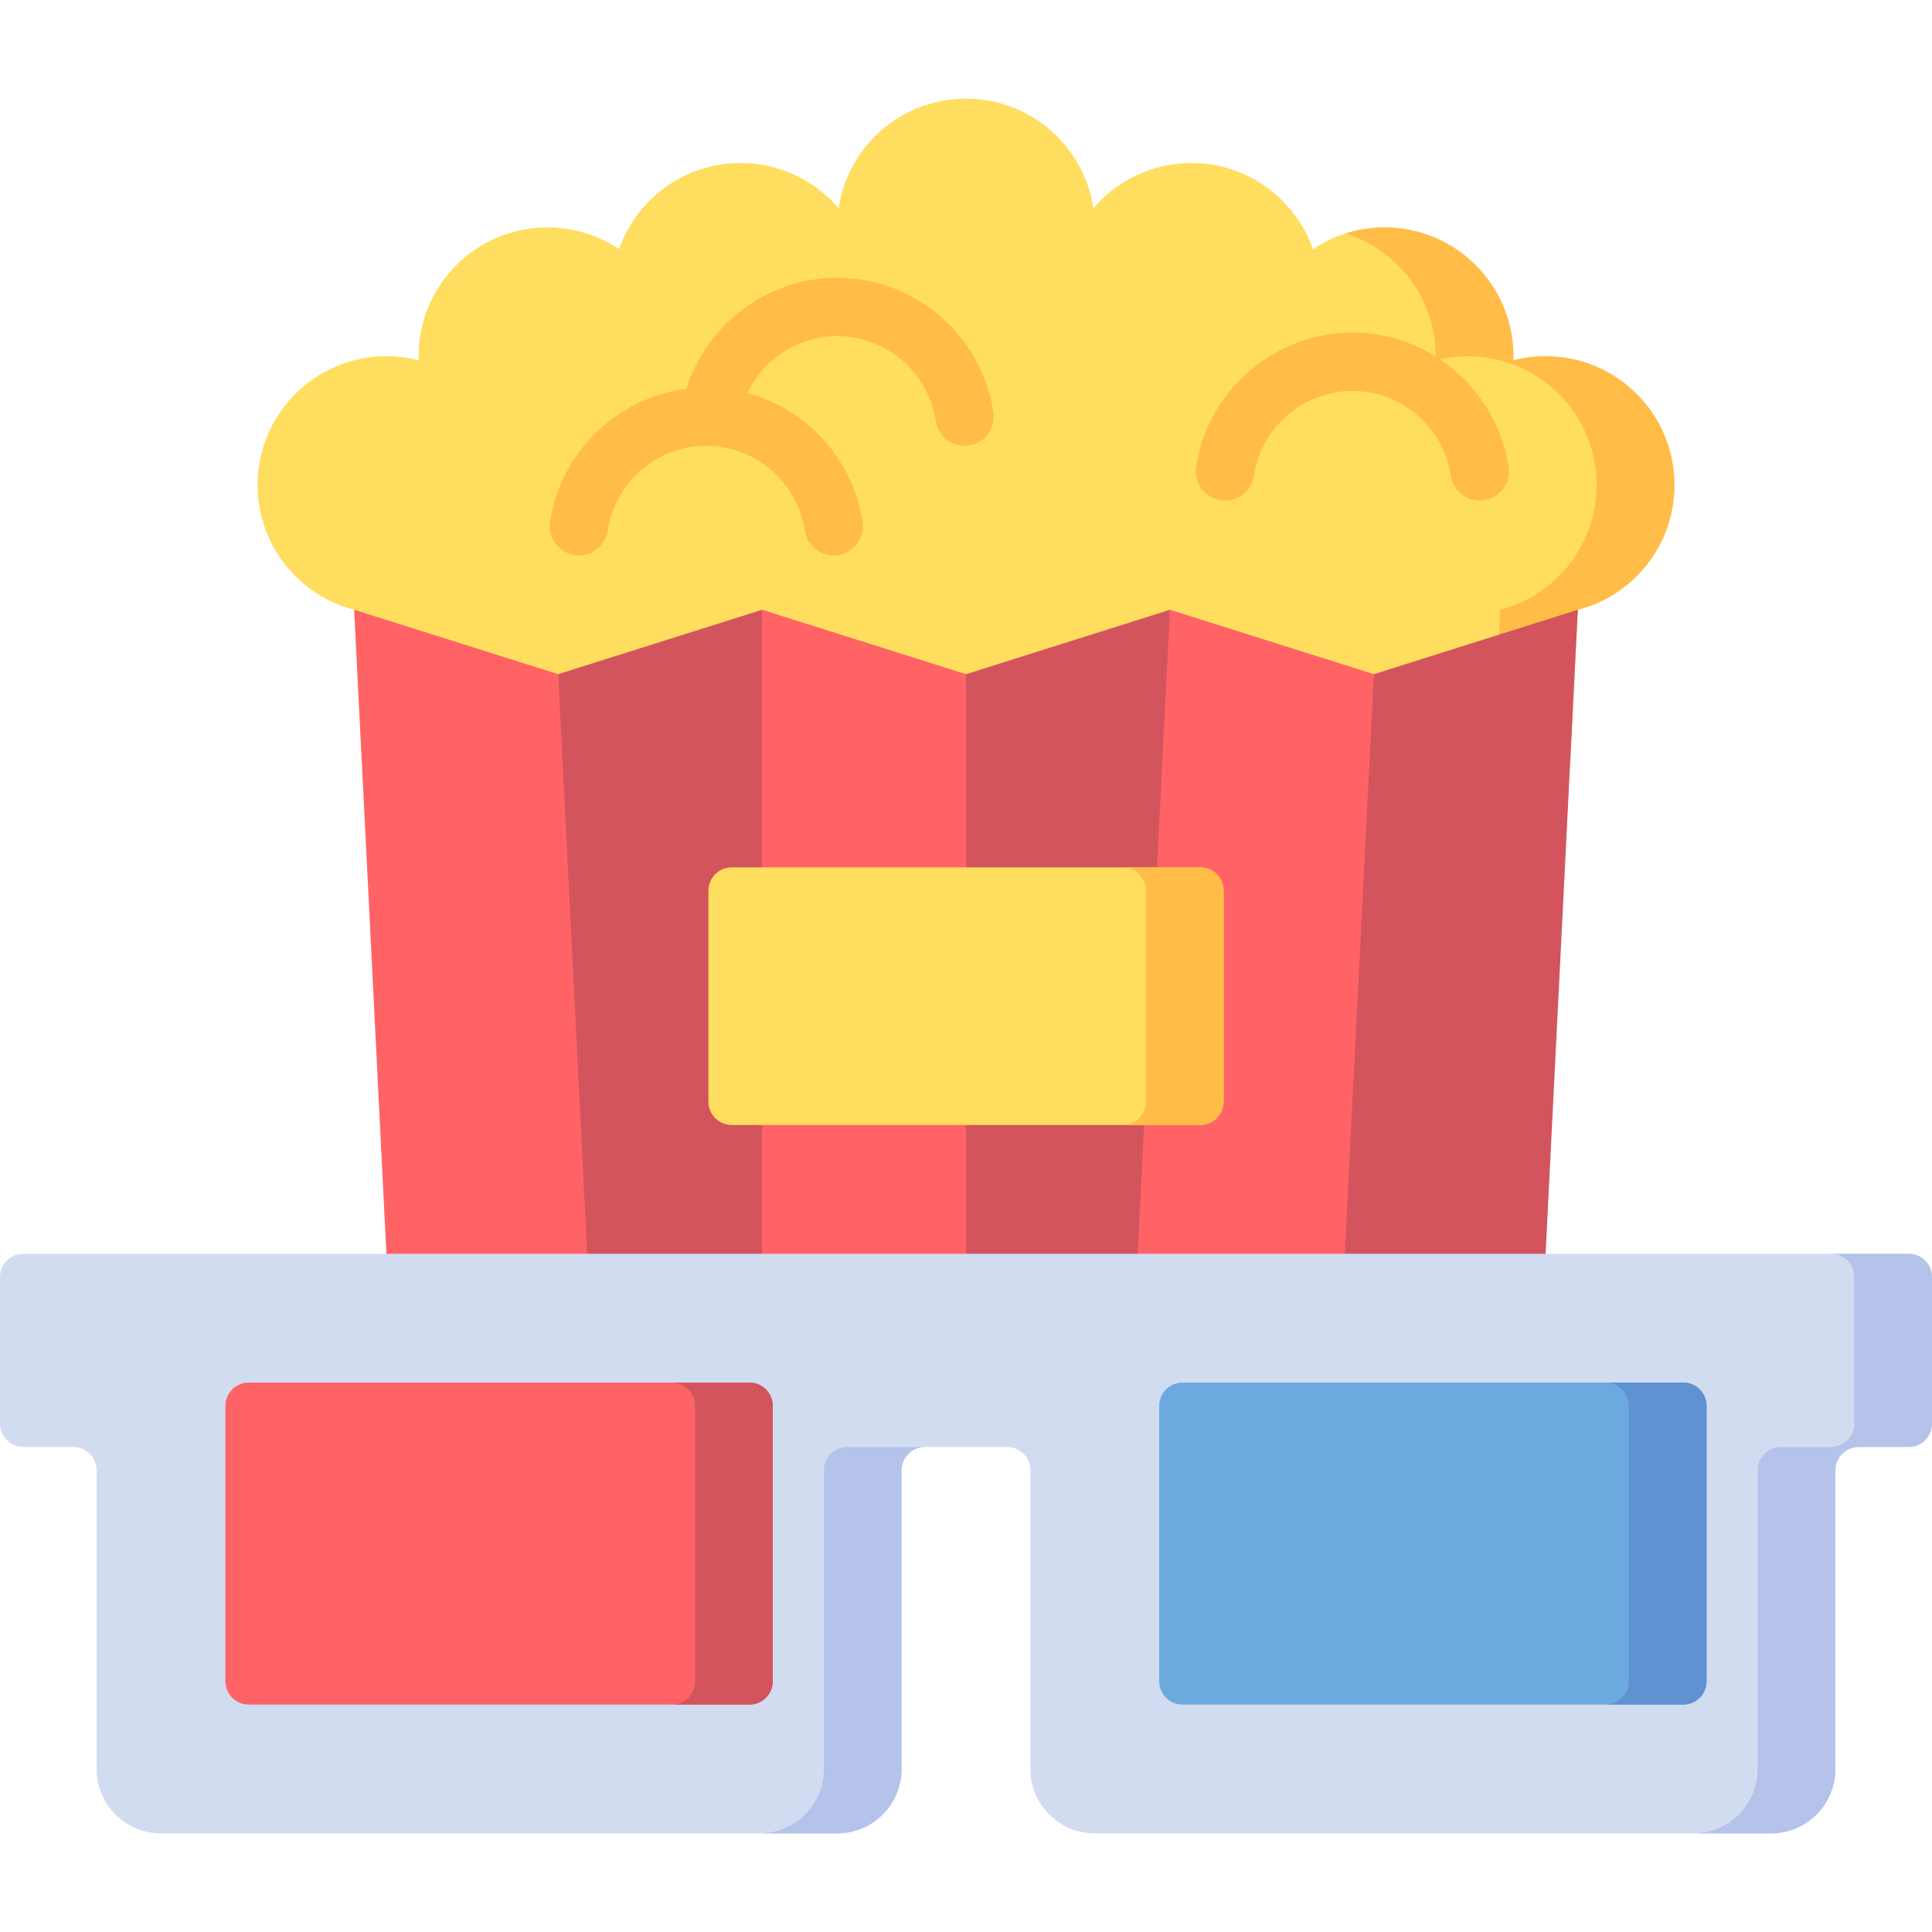 <svg xmlns="http://www.w3.org/2000/svg" xmlns:xlink="http://www.w3.org/1999/xlink" version="1.1" viewBox="0 0 497 497" xml:space="preserve">
<g><path style="fill:#FFDD5F;" d="M405.882,156.863c14.292-3.677,24.854-16.651,24.854-32.091c0-18.3-14.835-33.134-33.134-33.134 c-2.87,0-5.654,0.365-8.31,1.051c0.011-0.35,0.026-0.699,0.026-1.051c0-18.3-14.835-33.134-33.134-33.134 c-6.823,0-13.162,2.064-18.432,5.599c-4.528-12.907-16.813-22.166-31.267-22.166c-10.099,0-19.137,4.524-25.215,11.65 c-2.377-15.967-16.141-28.216-32.769-28.216c-16.628,0-30.392,12.249-32.769,28.215c-6.077-7.126-15.115-11.65-25.214-11.65 c-14.454,0-26.739,9.258-31.267,22.166c-5.27-3.535-11.61-5.599-18.433-5.599c-18.299,0-33.134,14.835-33.134,33.134 c0,0.353,0.016,0.701,0.027,1.051c-2.655-0.686-5.44-1.051-8.31-1.051c-18.299,0-33.134,14.835-33.134,33.134 c0,15.439,10.56,28.412,24.851,32.091l1.96,39.169h310.849L405.882,156.863z"></path><g><path style="fill:#FFBC47;" d="M397.601,91.638c-2.87,0-5.654,0.366-8.31,1.051c0.011-0.35,0.027-0.699,0.027-1.052 c0-18.299-14.835-33.134-33.135-33.134c-3.484,0-6.839,0.545-9.992,1.542c13.408,4.243,23.127,16.781,23.127,31.592 c0,0.353-0.016,0.701-0.027,1.052c2.655-0.686,5.44-1.051,8.31-1.051c18.3,0,33.134,14.835,33.134,33.134 c0,15.44-10.561,28.414-24.853,32.091l-1.957,39.168h20l1.957-39.168c14.292-3.677,24.853-16.651,24.853-32.091 C430.735,106.472,415.901,91.638,397.601,91.638z"></path></g><polygon style="fill:#D4545D;" points="333.501,339.397 333.501,322.528 353.425,173.429 405.883,156.863 397.6,322.528 397.6,338.997 "></polygon><g><path style="fill:#FFBC47;" d="M215.368,71.448c-17.868,0-33.569,11.912-38.785,28.55c-17.742,2.282-32.395,16.251-35.077,34.277 c-0.61,4.097,2.217,7.913,6.314,8.523c0.374,0.056,0.745,0.082,1.113,0.082c3.653,0,6.855-2.674,7.408-6.397 c1.852-12.439,12.75-21.82,25.351-21.82s23.498,9.381,25.351,21.82c0.609,4.097,4.428,6.922,8.522,6.314 c4.097-0.61,6.924-4.426,6.313-8.523c-2.404-16.145-14.41-29.037-29.636-33.191c4.173-8.69,13.101-14.635,23.124-14.635 c12.601,0,23.499,9.38,25.351,21.819c0.554,3.723,3.755,6.397,7.408,6.397c0.367,0,0.739-0.027,1.113-0.083 c4.098-0.61,6.925-4.425,6.314-8.522C252.619,86.328,235.342,71.448,215.368,71.448z"></path><path style="fill:#FFBC47;" d="M388.087,120.167c-2.936-19.731-20.213-34.611-40.187-34.611 c-19.973,0-37.249,14.879-40.186,34.611c-0.61,4.097,2.217,7.913,6.314,8.523c0.374,0.056,0.746,0.083,1.114,0.083 c3.653,0,6.854-2.674,7.408-6.396c1.853-12.439,12.75-21.82,25.351-21.82c12.601,0,23.499,9.38,25.351,21.819 c0.609,4.097,4.425,6.921,8.521,6.314C385.87,128.08,388.697,124.265,388.087,120.167z"></path></g><polygon style="fill:#D4545D;" points="143.579,173.429 196.041,156.863 199.356,223.171 202.667,289.395 204.323,322.531 204.323,338.997 143.579,338.997 "></polygon><polygon style="fill:#FF6366;" points="143.579,173.429 151.052,322.531 151.052,338.997 99.401,338.997 99.401,322.531 91.118,156.863 "></polygon><polygon style="fill:#FF6366;" points="345.95,322.531 353.423,173.429 300.964,156.863 281.834,338.997 345.95,338.997 "></polygon><polygon style="fill:#D4545D;" points="248.502,173.429 300.961,156.863 297.648,223.13 294.335,289.395 292.678,322.531 292.678,338.997 238.834,338.997 238.834,173.429 "></polygon><polygon style="fill:#FF6366;" points="248.501,289.396 248.501,322.531 248.501,338.997 196.041,338.997 196.041,156.863 248.502,173.429 "></polygon><path style="fill:#FFDD5F;" d="M308.768,289.396H188.234c-3.314,0-6-2.686-6-6V229.13c0-3.314,2.686-6,6-6h120.534 c3.314,0,6,2.686,6,6v54.266C314.768,286.71,312.082,289.396,308.768,289.396z"></path><path style="fill:#FFBC47;" d="M308.768,223.13h-20c3.314,0,6,2.686,6,6v54.266c0,3.314-2.686,6-6,6h20c3.314,0,6-2.686,6-6V229.13 C314.768,225.817,312.082,223.13,308.768,223.13z"></path><path style="fill:#D2DCF1;" d="M491,322.531H6c-3.314,0-6,2.686-6,6v37.699c0,3.314,2.686,6,6,6h12.849c3.314,0,6,2.686,6,6v76.833 c0,9.15,7.418,16.567,16.568,16.567h173.95c9.15,0,16.568-7.417,16.568-16.567v-76.831c0-3.314,2.686-6,6-6h21.134 c3.314,0,6,2.686,6,6l-0.002,76.831c0,9.15,7.418,16.567,16.568,16.567h173.95c9.15,0,16.568-7.417,16.568-16.568v-76.832 c0-3.314,2.686-6,6-6H491c3.314,0,6-2.686,6-6v-37.699C497,325.217,494.314,322.531,491,322.531z"></path><path style="fill:#FF6366;" d="M192.801,355.66H63.984c-3.314,0-6,2.686-6,6v70.841c0,3.314,2.686,6,6,6h128.816 c3.314,0,6-2.686,6-6V361.66C198.801,358.347,196.114,355.66,192.801,355.66z"></path><path style="fill:#6BA9DE;" d="M433.015,355.66H304.2c-3.314,0-6,2.686-6,6v70.841c0,3.314,2.686,6,6,6h128.815 c3.314,0,6-2.686,6-6V361.66C439.015,358.347,436.329,355.66,433.015,355.66z"></path><g><path style="fill:#B5C3EB;" d="M211.934,378.231v76.831c0,9.15-7.418,16.567-16.568,16.567h20c9.15,0,16.568-7.417,16.568-16.567 v-76.831c0-3.314,2.686-6,6-6h-20C214.62,372.231,211.934,374.917,211.934,378.231z"></path><path style="fill:#B5C3EB;" d="M491,322.531h-20c3.314,0,6,2.686,6,6v37.699c0,3.314-2.686,6-6,6h-12.849c-3.314,0-6,2.686-6,6 v76.832c0,9.15-7.418,16.568-16.568,16.568h20c9.15,0,16.568-7.418,16.568-16.568v-76.832c0-3.314,2.686-6,6-6H491 c3.314,0,6-2.686,6-6v-37.699C497,325.217,494.314,322.531,491,322.531z"></path></g><path style="fill:#D4545D;" d="M192.801,355.66h-20c3.314,0,6,2.686,6,6v70.841c0,3.314-2.686,6-6,6h20c3.314,0,6-2.686,6-6V361.66 C198.801,358.347,196.114,355.66,192.801,355.66z"></path><path style="fill:#5E92D1;" d="M433.015,355.66h-20c3.314,0,6,2.686,6,6v70.841c0,3.314-2.686,6-6,6h20c3.314,0,6-2.686,6-6V361.66 C439.015,358.347,436.329,355.66,433.015,355.66z"></path></g>
</svg>